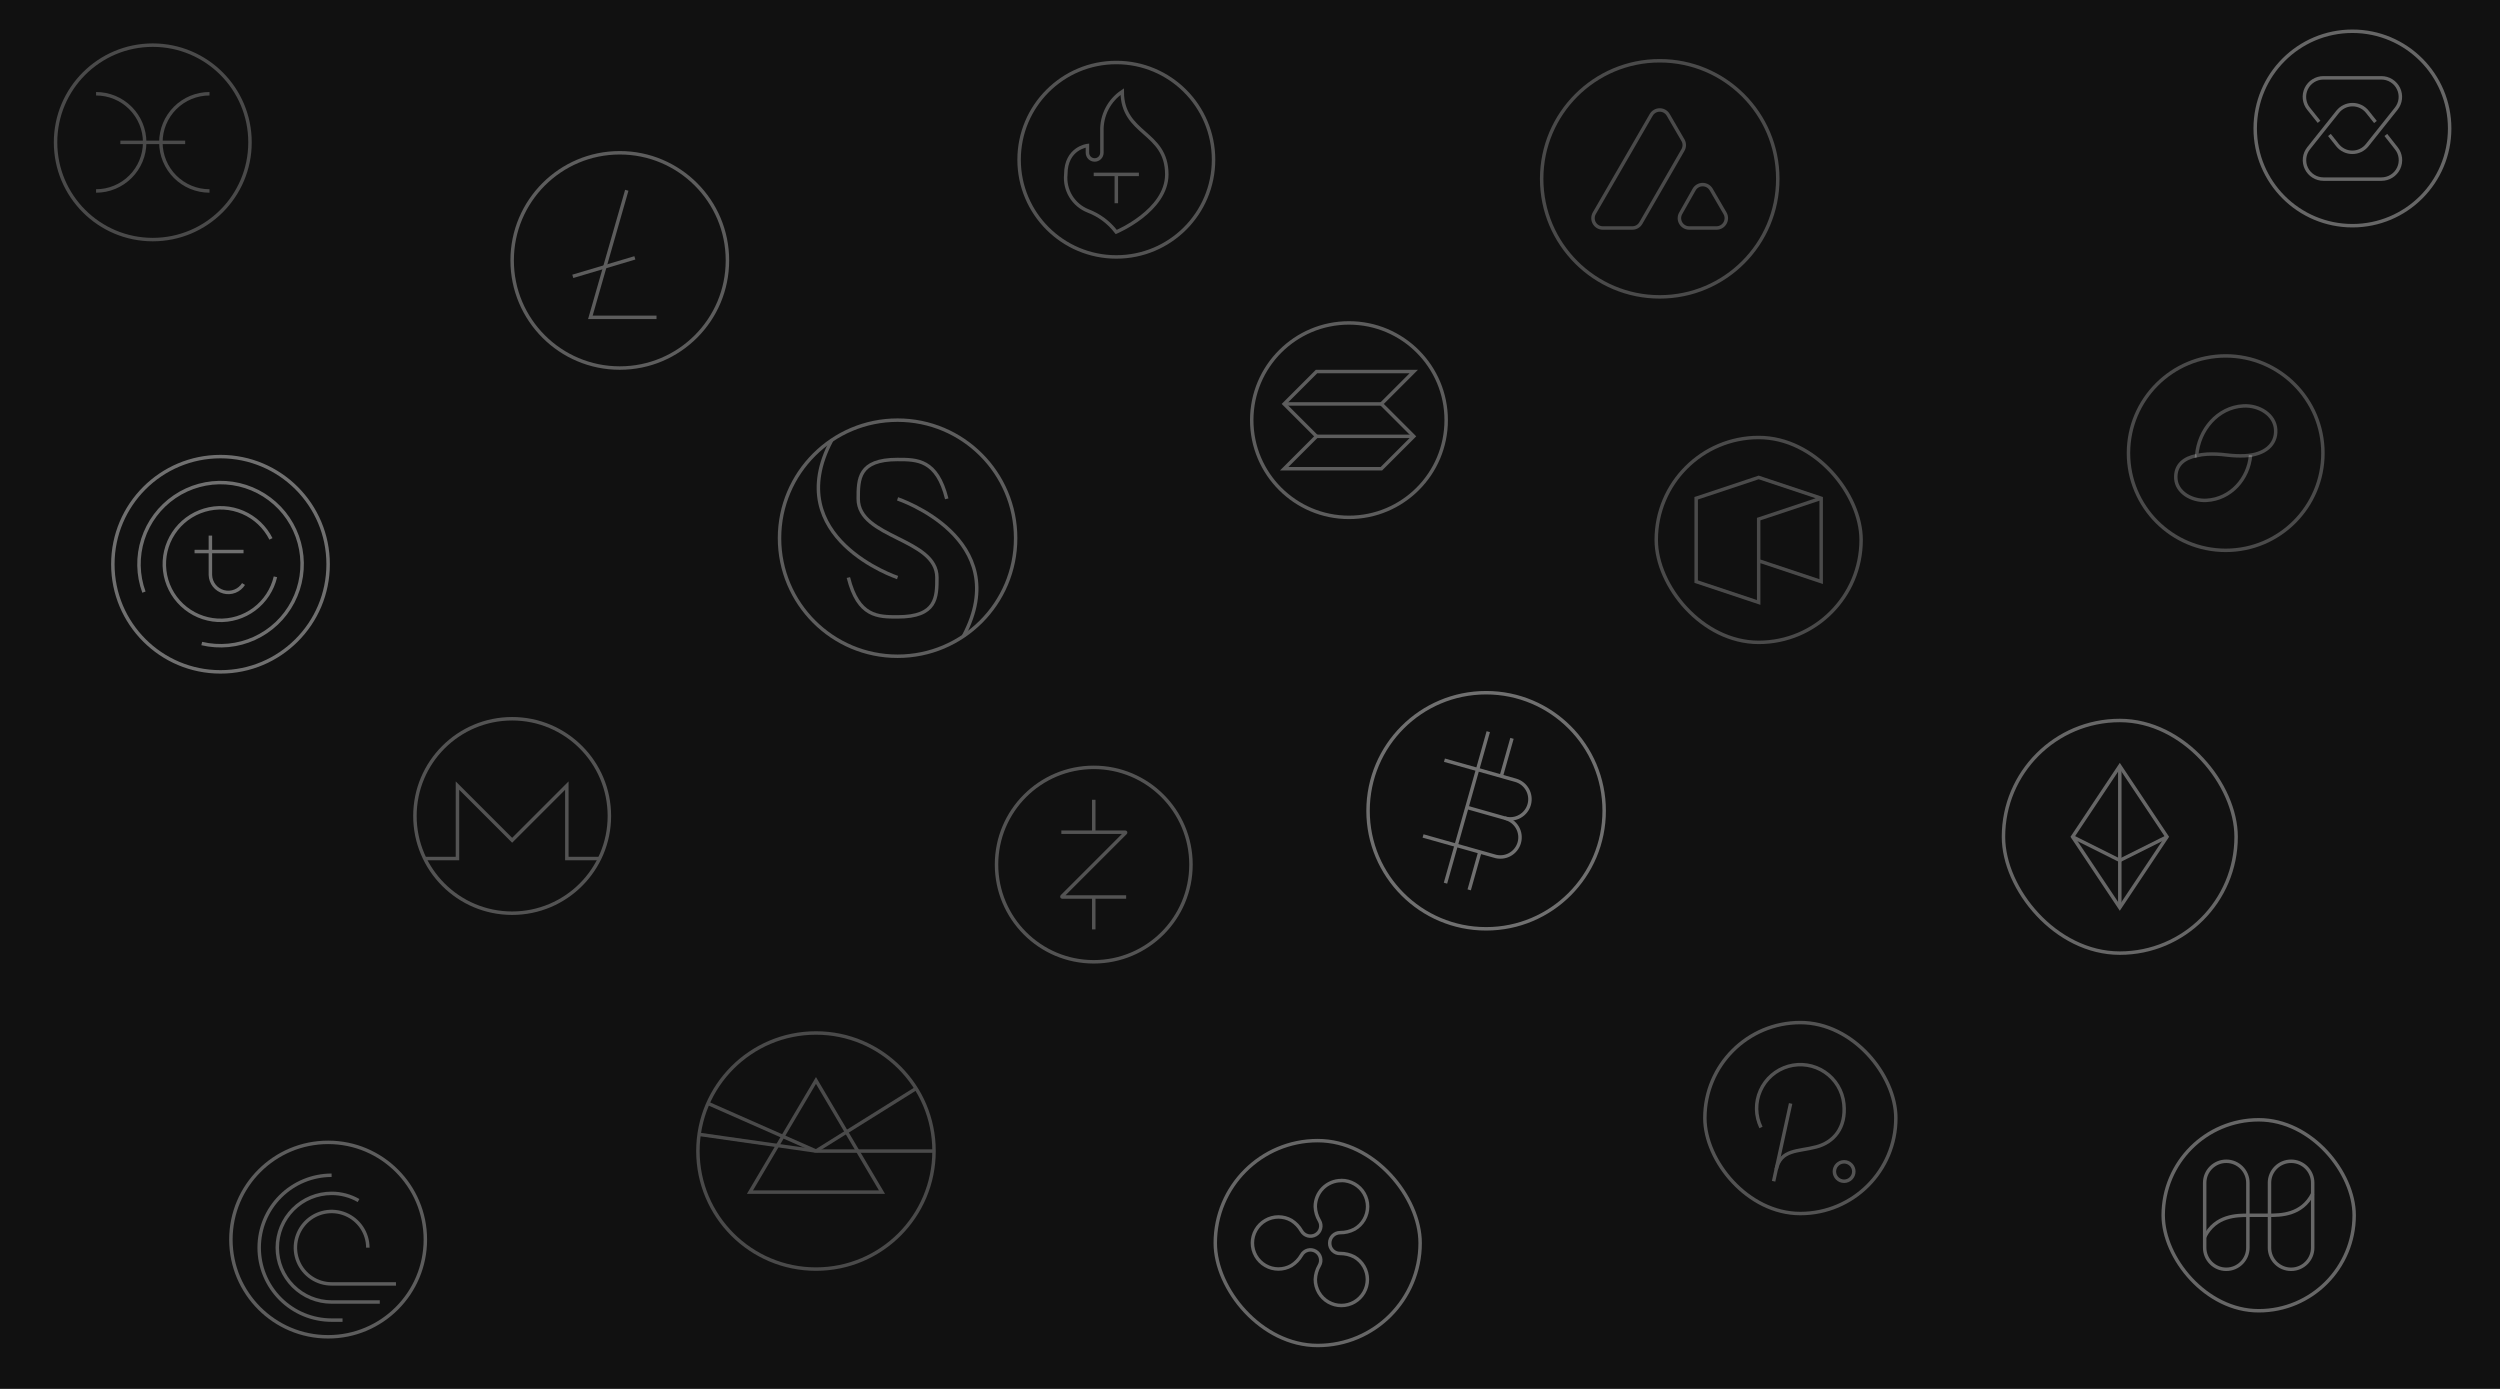 <svg width="1440" height="800" viewBox="0 0 1440 800" fill="none" xmlns="http://www.w3.org/2000/svg">
<rect x="0" y="0" width="1440" height="800" fill="#808080" stroke="none"/>
<g clip-path="url(#clip0_1542_70686)">
<rect width="1440" height="800" fill="white"/>
<path d="M0 0H1440V800H720H0V0Z" fill="#111111"/>
<g opacity="0.24">
<path d="M1013 323L1049 335V287L1013 275L977 287V335L1013 347V299L1049 287" stroke="white" stroke-width="2"/>
<rect x="954" y="252" width="118" height="118" rx="59" stroke="white" stroke-width="2"/>
</g>
<g opacity="0.36">
<path d="M1294.78 681.333C1294.78 674.46 1289.21 668.889 1282.33 668.889C1275.46 668.889 1269.89 674.46 1269.89 681.333V718.667C1269.89 725.54 1275.46 731.111 1282.33 731.111C1289.21 731.111 1294.78 725.54 1294.78 718.667V681.333Z" stroke="white" stroke-width="2"/>
<path d="M1332.11 681.333C1332.11 674.46 1326.54 668.889 1319.67 668.889C1312.79 668.889 1307.22 674.46 1307.22 681.333V718.667C1307.22 725.54 1312.79 731.111 1319.67 731.111C1326.54 731.111 1332.11 725.54 1332.11 718.667V681.333Z" stroke="white" stroke-width="2"/>
<path d="M1269.89 712.444C1276.11 700 1288.56 700 1295.21 700H1306.79C1313.44 700 1325.89 700 1332.11 687.556" stroke="white" stroke-width="2"/>
<rect x="1246" y="645" width="110" height="110" rx="55" stroke="white" stroke-width="2"/>
</g>
<g opacity="0.36">
<path d="M772.59 680C768.612 680 764.796 681.58 761.983 684.393C759.17 687.206 757.59 691.022 757.59 695C757.696 697.843 758.505 700.616 759.945 703.07C760.358 703.743 760.631 704.493 760.746 705.274C760.862 706.055 760.818 706.852 760.618 707.615C760.418 708.379 760.065 709.095 759.58 709.718C759.096 710.342 758.49 710.862 757.8 711.245C756.424 712.022 754.796 712.225 753.271 711.81C751.746 711.394 750.446 710.393 749.655 709.025C748.252 706.543 746.251 704.449 743.835 702.935C741.554 701.63 738.97 700.947 736.342 700.955C733.714 700.963 731.134 701.661 728.861 702.979C726.587 704.298 724.7 706.191 723.389 708.468C722.077 710.745 721.386 713.327 721.386 715.955C721.386 718.583 722.077 721.165 723.389 723.442C724.7 725.719 726.587 727.612 728.861 728.93C731.134 730.249 733.714 730.947 736.342 730.955C738.97 730.963 741.554 730.28 743.835 728.975C746.238 727.483 748.237 725.423 749.655 722.975C750.031 722.281 750.543 721.671 751.161 721.18C751.779 720.689 752.49 720.329 753.251 720.12C754.012 719.911 754.807 719.858 755.589 719.965C756.37 720.072 757.123 720.335 757.8 720.74C759.164 721.544 760.154 722.854 760.556 724.386C760.958 725.917 760.738 727.545 759.945 728.915C758.515 731.377 757.716 734.154 757.62 737C757.625 739.632 758.323 742.216 759.643 744.493C760.962 746.77 762.858 748.659 765.139 749.972C767.42 751.284 770.007 751.974 772.638 751.97C775.27 751.967 777.855 751.271 780.133 749.953C782.411 748.635 784.302 746.741 785.616 744.461C786.93 742.181 787.621 739.595 787.62 736.963C787.619 734.331 786.925 731.746 785.608 729.467C784.292 727.188 782.399 725.296 780.12 723.98C777.587 722.661 774.77 721.981 771.915 722C771.121 722.023 770.33 721.883 769.592 721.59C768.854 721.296 768.183 720.855 767.622 720.293C767.06 719.732 766.619 719.061 766.325 718.323C766.032 717.584 765.892 716.794 765.915 716C765.915 714.409 766.547 712.883 767.672 711.757C768.798 710.632 770.324 710 771.915 710C774.792 710.024 777.631 709.339 780.18 708.005C782.478 706.693 784.388 704.798 785.716 702.51C787.045 700.222 787.745 697.623 787.745 694.977C787.745 692.332 787.045 689.733 785.716 687.445C784.388 685.157 782.478 683.261 780.18 681.95C777.896 680.643 775.312 679.95 772.68 679.94L772.59 680Z" stroke="white" stroke-width="2"/>
<rect x="700" y="657" width="118" height="118" rx="59" stroke="white" stroke-width="2"/>
</g>
<g opacity="0.24">
<path d="M431.977 686.658H508.023L470 622.342L431.977 686.658V686.658Z" stroke="white" stroke-width="2"/>
<path d="M470 731C507.555 731 538 700.555 538 663C538 625.445 507.555 595 470 595C432.445 595 402 625.445 402 663C402 700.555 432.445 731 470 731Z" stroke="white" stroke-width="2"/>
<path d="M470 663L527.658 626.96" stroke="white" stroke-width="2"/>
<path d="M407.78 635.545L470 663" stroke="white" stroke-width="2"/>
<path d="M538 663H470L402.68 653.395" stroke="white" stroke-width="2"/>
</g>
<g opacity="0.36">
<rect x="1154" y="415" width="134" height="134" rx="67" stroke="white" stroke-width="2"/>
<path d="M1221 522.8L1193.8 482L1221 441.2L1248.2 482L1221 522.8Z" stroke="white" stroke-width="2"/>
<path d="M1193.8 482L1221 495.6L1248.2 482" stroke="white" stroke-width="2"/>
<path d="M1221 441.2V522.8" stroke="white" stroke-width="2"/>
</g>
<g opacity="0.32">
<path d="M189 770C219.928 770 245 744.928 245 714C245 683.072 219.928 658 189 658C158.072 658 133 683.072 133 714C133 744.928 158.072 770 189 770Z" stroke="white" stroke-width="2"/>
<path d="M228.083 739.527H191.006C186.881 739.527 182.848 738.303 179.417 736.011C175.987 733.719 173.313 730.461 171.734 726.649C170.156 722.838 169.742 718.643 170.547 714.597C171.352 710.551 173.339 706.834 176.256 703.916C179.174 700.999 182.89 699.012 186.937 698.207C190.983 697.403 195.178 697.816 198.989 699.394C202.801 700.973 206.059 703.647 208.351 707.077C210.643 710.508 211.866 714.541 211.866 718.667" stroke="white" stroke-width="2"/>
<path d="M218.75 749.957H191.007C182.708 749.957 174.749 746.66 168.881 740.792C163.013 734.924 159.717 726.965 159.717 718.667C159.717 710.368 163.013 702.409 168.881 696.541C174.749 690.673 182.708 687.377 191.007 687.377C196.452 687.365 201.804 688.789 206.523 691.507" stroke="white" stroke-width="2"/>
<path d="M197.307 760.387H191.007C179.942 760.387 169.33 755.991 161.506 748.167C153.682 740.343 149.287 729.732 149.287 718.667C149.287 707.602 153.682 696.99 161.506 689.166C169.33 681.342 179.942 676.947 191.007 676.947" stroke="white" stroke-width="2"/>
</g>
<g opacity="0.28">
<path d="M630 554C660.928 554 686 528.928 686 498C686 467.072 660.928 442 630 442C599.072 442 574 467.072 574 498C574 528.928 599.072 554 630 554Z" stroke="white" stroke-width="2"/>
<path d="M611.333 479.333H648.153C648.197 479.332 648.241 479.344 648.278 479.368C648.315 479.393 648.343 479.428 648.358 479.469C648.374 479.511 648.376 479.556 648.364 479.598C648.352 479.641 648.328 479.679 648.293 479.707L611.707 516.293C611.672 516.321 611.648 516.359 611.636 516.401C611.624 516.444 611.626 516.489 611.642 516.53C611.657 516.572 611.685 516.607 611.722 516.632C611.759 516.656 611.803 516.668 611.847 516.667H648.667" stroke="white" stroke-width="2"/>
<path d="M630 479.333V460.667" stroke="white" stroke-width="2"/>
<path d="M630 516.667V535.333" stroke="white" stroke-width="2"/>
</g>
<g opacity="0.28">
<path d="M634.693 75.503V87.987C634.687 89.09 634.245 90.147 633.462 90.925C632.679 91.703 631.62 92.14 630.517 92.14V92.14C629.415 92.14 628.359 91.702 627.58 90.923C626.801 90.144 626.363 89.088 626.363 87.987V83.833C626.363 83.833 613.903 85.233 613.903 100.447C613.459 104.852 614.459 109.283 616.753 113.071C619.047 116.859 622.51 119.799 626.62 121.447C633.098 123.897 638.757 128.117 642.953 133.627C642.953 133.627 672.073 121.4 672.073 100.447C672.073 75.503 646.407 77.697 646.407 52.776C642.693 55.267 639.671 58.657 637.623 62.631C635.575 66.605 634.567 71.034 634.693 75.503V75.503Z" stroke="white" stroke-width="2"/>
<path d="M643 117.06V100.447" stroke="white" stroke-width="2"/>
<path d="M629.98 100.447H655.997" stroke="white" stroke-width="2"/>
<path d="M643 148C673.928 148 699 122.928 699 92C699 61.072 673.928 36 643 36C612.072 36 587 61.072 587 92C587 122.928 612.072 148 643 148Z" stroke="white" stroke-width="2"/>
</g>
<g opacity="0.28">
<rect x="982" y="589" width="110" height="110" rx="55" stroke="white" stroke-width="2"/>
<path d="M1031.4 635.6L1021.6 680.4" stroke="white" stroke-width="2"/>
<path d="M1014.33 649.432C1012.73 646.124 1011.86 642.505 1011.8 638.828C1011.74 635.151 1012.49 631.505 1013.99 628.147C1015.49 624.789 1017.7 621.799 1020.48 619.388C1023.26 616.977 1026.53 615.204 1030.06 614.191C1033.6 613.179 1037.31 612.953 1040.95 613.529C1044.58 614.105 1048.04 615.469 1051.09 617.525C1054.14 619.581 1056.7 622.279 1058.6 625.431C1060.49 628.583 1061.67 632.111 1062.06 635.768C1063.52 649.6 1056.21 658 1046.16 660.618C1035.68 663.418 1025.66 661.836 1023.06 673.736" stroke="white" stroke-width="2"/>
<path d="M1062.2 680.4C1065.29 680.4 1067.8 677.893 1067.8 674.8C1067.8 671.707 1065.29 669.2 1062.2 669.2C1059.11 669.2 1056.6 671.707 1056.6 674.8C1056.6 677.893 1059.11 680.4 1062.2 680.4Z" stroke="white" stroke-width="2"/>
</g>
<g opacity="0.4">
<path d="M856 535C893.555 535 924 504.555 924 467C924 429.445 893.555 399 856 399C818.445 399 788 429.445 788 467C788 504.555 818.445 535 856 535Z" stroke="white" stroke-width="2"/>
<path d="M857.247 421.44L832.597 508.707" stroke="white" stroke-width="2"/>
<path d="M870.903 425.293L864.727 447.11" stroke="white" stroke-width="2"/>
<path d="M846.253 512.56L852.402 490.743" stroke="white" stroke-width="2"/>
<path d="M832.002 437.873L873 449.433C875.893 450.252 878.342 452.187 879.809 454.812C881.276 457.437 881.639 460.537 880.82 463.43C880.001 466.323 878.066 468.772 875.441 470.239C872.817 471.705 869.717 472.069 866.823 471.25L845.007 465.073" stroke="white" stroke-width="2"/>
<path d="M866.738 471.25C868.234 471.594 869.645 472.238 870.885 473.143C872.125 474.049 873.168 475.197 873.95 476.518C874.733 477.838 875.239 479.304 875.438 480.827C875.637 482.349 875.525 483.896 875.108 485.374C874.691 486.851 873.978 488.229 873.013 489.422C872.047 490.616 870.85 491.601 869.492 492.318C868.134 493.035 866.645 493.468 865.115 493.592C863.584 493.716 862.045 493.527 860.59 493.038L819.676 481.507" stroke="white" stroke-width="2"/>
</g>
<g opacity="0.32">
<path d="M517 378C554.555 378 585 347.555 585 310C585 272.445 554.555 242 517 242C479.445 242 449 272.445 449 310C449 347.555 479.445 378 517 378Z" stroke="white" stroke-width="2"/>
<path d="M479.062 253.56C449 310 517 332.667 517 332.667" stroke="white" stroke-width="2"/>
<path d="M545.333 287.333C539.667 264.667 528.333 264.667 517 264.667C494.333 264.667 494.333 276 494.333 287.333C494.333 310 539.667 310 539.667 332.667C539.667 344 539.667 355.333 517 355.333C505.667 355.333 494.333 355.333 488.667 332.667" stroke="white" stroke-width="2"/>
<path d="M554.938 366.44C585 310 517 287.333 517 287.333" stroke="white" stroke-width="2"/>
</g>
<g opacity="0.28">
<path d="M295 526C325.928 526 351 500.928 351 470C351 439.072 325.928 414 295 414C264.072 414 239 439.072 239 470C239 500.928 264.072 526 295 526Z" stroke="white" stroke-width="2"/>
<path d="M345.377 494.5H326.5V452.5L295 484L263.5 452.5V494.5H244.623" stroke="white" stroke-width="2"/>
</g>
<path d="M1265.22 262.447C1258.22 263.8 1252.81 267.743 1253.28 275.653C1253.74 283.563 1262.33 288.65 1270.92 288.207C1284.92 287.437 1295.16 275.793 1296.33 262.19" stroke="white" stroke-opacity="0.24" stroke-width="2"/>
<path d="M1282.33 262.05C1285.94 262.52 1289.58 262.676 1293.22 262.517C1304.47 261.887 1311.28 256.123 1310.79 247.49C1310.3 238.857 1301.25 233.303 1292.13 233.817C1277.36 234.633 1266.46 247.607 1265.25 262.447C1267.26 261.985 1269.3 261.696 1271.36 261.583C1275 261.424 1278.64 261.58 1282.26 262.05H1282.33Z" stroke="white" stroke-opacity="0.24" stroke-width="2"/>
<path d="M1282 317C1312.93 317 1338 291.928 1338 261C1338 230.072 1312.93 205 1282 205C1251.07 205 1226 230.072 1226 261C1226 291.928 1251.07 317 1282 317Z" stroke="white" stroke-opacity="0.24" stroke-width="2"/>
<g opacity="0.32">
<path d="M795.667 232.667L814.333 251.333L795.667 270H739.667L758.333 251.333L739.667 232.667L758.333 214H814.333L795.667 232.667Z" stroke="white" stroke-width="2"/>
<path d="M739.667 232.667H795.667" stroke="white" stroke-width="2"/>
<path d="M758.333 251.333H814.333" stroke="white" stroke-width="2"/>
<path d="M777 298C807.928 298 833 272.928 833 242C833 211.072 807.928 186 777 186C746.072 186 721 211.072 721 242C721 272.928 746.072 298 777 298Z" stroke="white" stroke-width="2"/>
</g>
<g opacity="0.4">
<path d="M127 387C161.242 387 189 359.242 189 325C189 290.758 161.242 263 127 263C92.758 263 65 290.758 65 325C65 359.242 92.758 387 127 387Z" stroke="white" stroke-width="2"/>
<path d="M82.902 341.068C79.313 331.239 79.107 320.494 82.317 310.535C85.527 300.576 91.969 291.973 100.622 286.09C109.276 280.207 119.645 277.38 130.086 278.058C140.528 278.736 150.445 282.879 158.265 289.832C166.085 296.784 171.361 306.148 173.256 316.438C175.151 326.729 173.558 337.358 168.728 346.64C163.898 355.922 156.109 363.327 146.594 367.68C137.079 372.034 126.383 373.087 116.202 370.673" stroke="white" stroke-width="2"/>
<path d="M158.646 332.233C156.921 339.667 152.628 346.254 146.525 350.834C140.421 355.415 132.898 357.695 125.278 357.275C117.658 356.854 110.431 353.76 104.869 348.535C99.306 343.311 95.765 336.292 94.868 328.714C93.972 321.135 95.777 313.484 99.966 307.105C104.155 300.727 110.46 296.03 117.771 293.843C125.082 291.656 132.93 292.117 139.935 295.146C146.939 298.176 152.65 303.579 156.063 310.404" stroke="white" stroke-width="2"/>
<path d="M140.278 336.393C139.103 338.273 137.354 339.725 135.29 340.534C133.226 341.344 130.957 341.469 128.817 340.89C126.677 340.31 124.779 339.058 123.406 337.318C122.032 335.578 121.254 333.442 121.188 331.226V308.518" stroke="white" stroke-width="2"/>
<path d="M112.068 317.689H140.278" stroke="white" stroke-width="2"/>
</g>
<g opacity="0.32">
<path d="M357 212C391.242 212 419 184.242 419 150C419 115.758 391.242 88 357 88C322.758 88 295 115.758 295 150C295 184.242 322.758 212 357 212Z" stroke="white" stroke-width="2"/>
<path d="M361.03 109.597L340.053 182.782H378.157" stroke="white" stroke-width="2"/>
<path d="M365.68 148.527L329.927 159.171" stroke="white" stroke-width="2"/>
</g>
<path d="M1355 130C1385.93 130 1411 104.928 1411 74C1411 43.072 1385.93 18 1355 18C1324.07 18 1299 43.072 1299 74C1299 104.928 1324.07 130 1355 130Z" stroke="white" stroke-opacity="0.36" stroke-width="2"/>
<path d="M1341.75 77.733L1346.41 83.613C1347.44 84.897 1348.73 85.933 1350.21 86.646C1351.69 87.358 1353.31 87.728 1354.95 87.728C1356.59 87.728 1358.21 87.358 1359.69 86.646C1361.17 85.933 1362.47 84.897 1363.49 83.613L1380.22 62.613C1381.51 61.004 1382.32 59.064 1382.55 57.016C1382.78 54.968 1382.44 52.896 1381.54 51.039C1380.65 49.181 1379.25 47.613 1377.51 46.515C1375.76 45.417 1373.74 44.834 1371.68 44.833H1338.27C1336.21 44.834 1334.19 45.417 1332.45 46.515C1330.7 47.613 1329.3 49.181 1328.41 51.039C1327.52 52.896 1327.17 54.968 1327.4 57.016C1327.64 59.064 1328.44 61.004 1329.73 62.613L1335.77 70.173" stroke="white" stroke-opacity="0.36" stroke-width="2"/>
<path d="M1368.25 70.267L1363.59 64.387C1362.56 63.103 1361.26 62.067 1359.79 61.354C1358.31 60.642 1356.69 60.272 1355.05 60.272C1353.41 60.272 1351.79 60.642 1350.31 61.354C1348.83 62.067 1347.53 63.103 1346.51 64.387L1329.78 85.387C1328.49 86.996 1327.68 88.936 1327.45 90.984C1327.22 93.032 1327.56 95.104 1328.46 96.961C1329.35 98.819 1330.75 100.387 1332.49 101.485C1334.24 102.583 1336.26 103.166 1338.32 103.167H1371.73C1373.79 103.166 1375.81 102.583 1377.55 101.485C1379.3 100.387 1380.7 98.819 1381.59 96.961C1382.48 95.104 1382.83 93.032 1382.6 90.984C1382.36 88.936 1381.56 86.996 1380.27 85.387L1374.23 77.733" stroke="white" stroke-opacity="0.36" stroke-width="2"/>
<g opacity="0.24">
<path d="M969.345 86.482L945.12 128.5C944.623 129.361 943.909 130.075 943.049 130.573C942.188 131.07 941.212 131.332 940.218 131.333H923.218C922.224 131.332 921.248 131.07 920.387 130.572C919.527 130.074 918.812 129.359 918.315 128.497C917.819 127.636 917.557 126.659 917.558 125.665C917.558 124.671 917.82 123.694 918.317 122.833L951.098 66.167C951.597 65.308 952.312 64.595 953.172 64.1C954.032 63.604 955.007 63.343 956 63.343C956.993 63.343 957.968 63.604 958.828 64.1C959.689 64.595 960.404 65.308 960.902 66.167L969.402 80.787C969.896 81.656 970.151 82.641 970.141 83.642C970.131 84.642 969.856 85.622 969.345 86.482V86.482Z" stroke="white" stroke-width="2"/>
<path d="M988.697 131.333H973C972.006 131.332 971.029 131.07 970.169 130.572C969.308 130.074 968.594 129.359 968.097 128.498C967.6 127.636 967.339 126.659 967.339 125.665C967.339 124.671 967.601 123.694 968.098 122.833L975.833 109.148C976.331 108.29 977.046 107.577 977.907 107.081C978.767 106.586 979.742 106.325 980.735 106.325C981.728 106.325 982.703 106.586 983.563 107.081C984.424 107.577 985.139 108.29 985.637 109.148L993.598 122.833C994.095 123.694 994.357 124.671 994.358 125.665C994.358 126.659 994.096 127.636 993.6 128.498C993.103 129.359 992.389 130.074 991.528 130.572C990.667 131.07 989.691 131.332 988.697 131.333V131.333Z" stroke="white" stroke-width="2"/>
<path d="M956 171C993.555 171 1024 140.555 1024 103C1024 65.445 993.555 35 956 35C918.445 35 888 65.445 888 103C888 140.555 918.445 171 956 171Z" stroke="white" stroke-width="2"/>
</g>
<g opacity="0.24">
<path d="M88 138C118.928 138 144 112.928 144 82C144 51.072 118.928 26 88 26C57.072 26 32 51.072 32 82C32 112.928 57.072 138 88 138Z" stroke="white" stroke-width="2"/>
<path d="M69.333 82H106.667" stroke="white" stroke-width="2"/>
<path d="M120.667 110C113.241 110 106.119 107.05 100.868 101.799C95.617 96.548 92.667 89.426 92.667 82C92.667 74.574 95.617 67.452 100.868 62.201C106.119 56.95 113.241 54 120.667 54" stroke="white" stroke-width="2"/>
<path d="M55.333 54C62.759 54 69.881 56.95 75.132 62.201C80.383 67.452 83.333 74.574 83.333 82C83.333 89.426 80.383 96.548 75.132 101.799C69.881 107.05 62.759 110 55.333 110" stroke="white" stroke-width="2"/>
</g>
</g>
<defs>
<clipPath id="clip0_1542_70686">
<rect width="1440" height="800" fill="white"/>
</clipPath>
</defs>
</svg>
